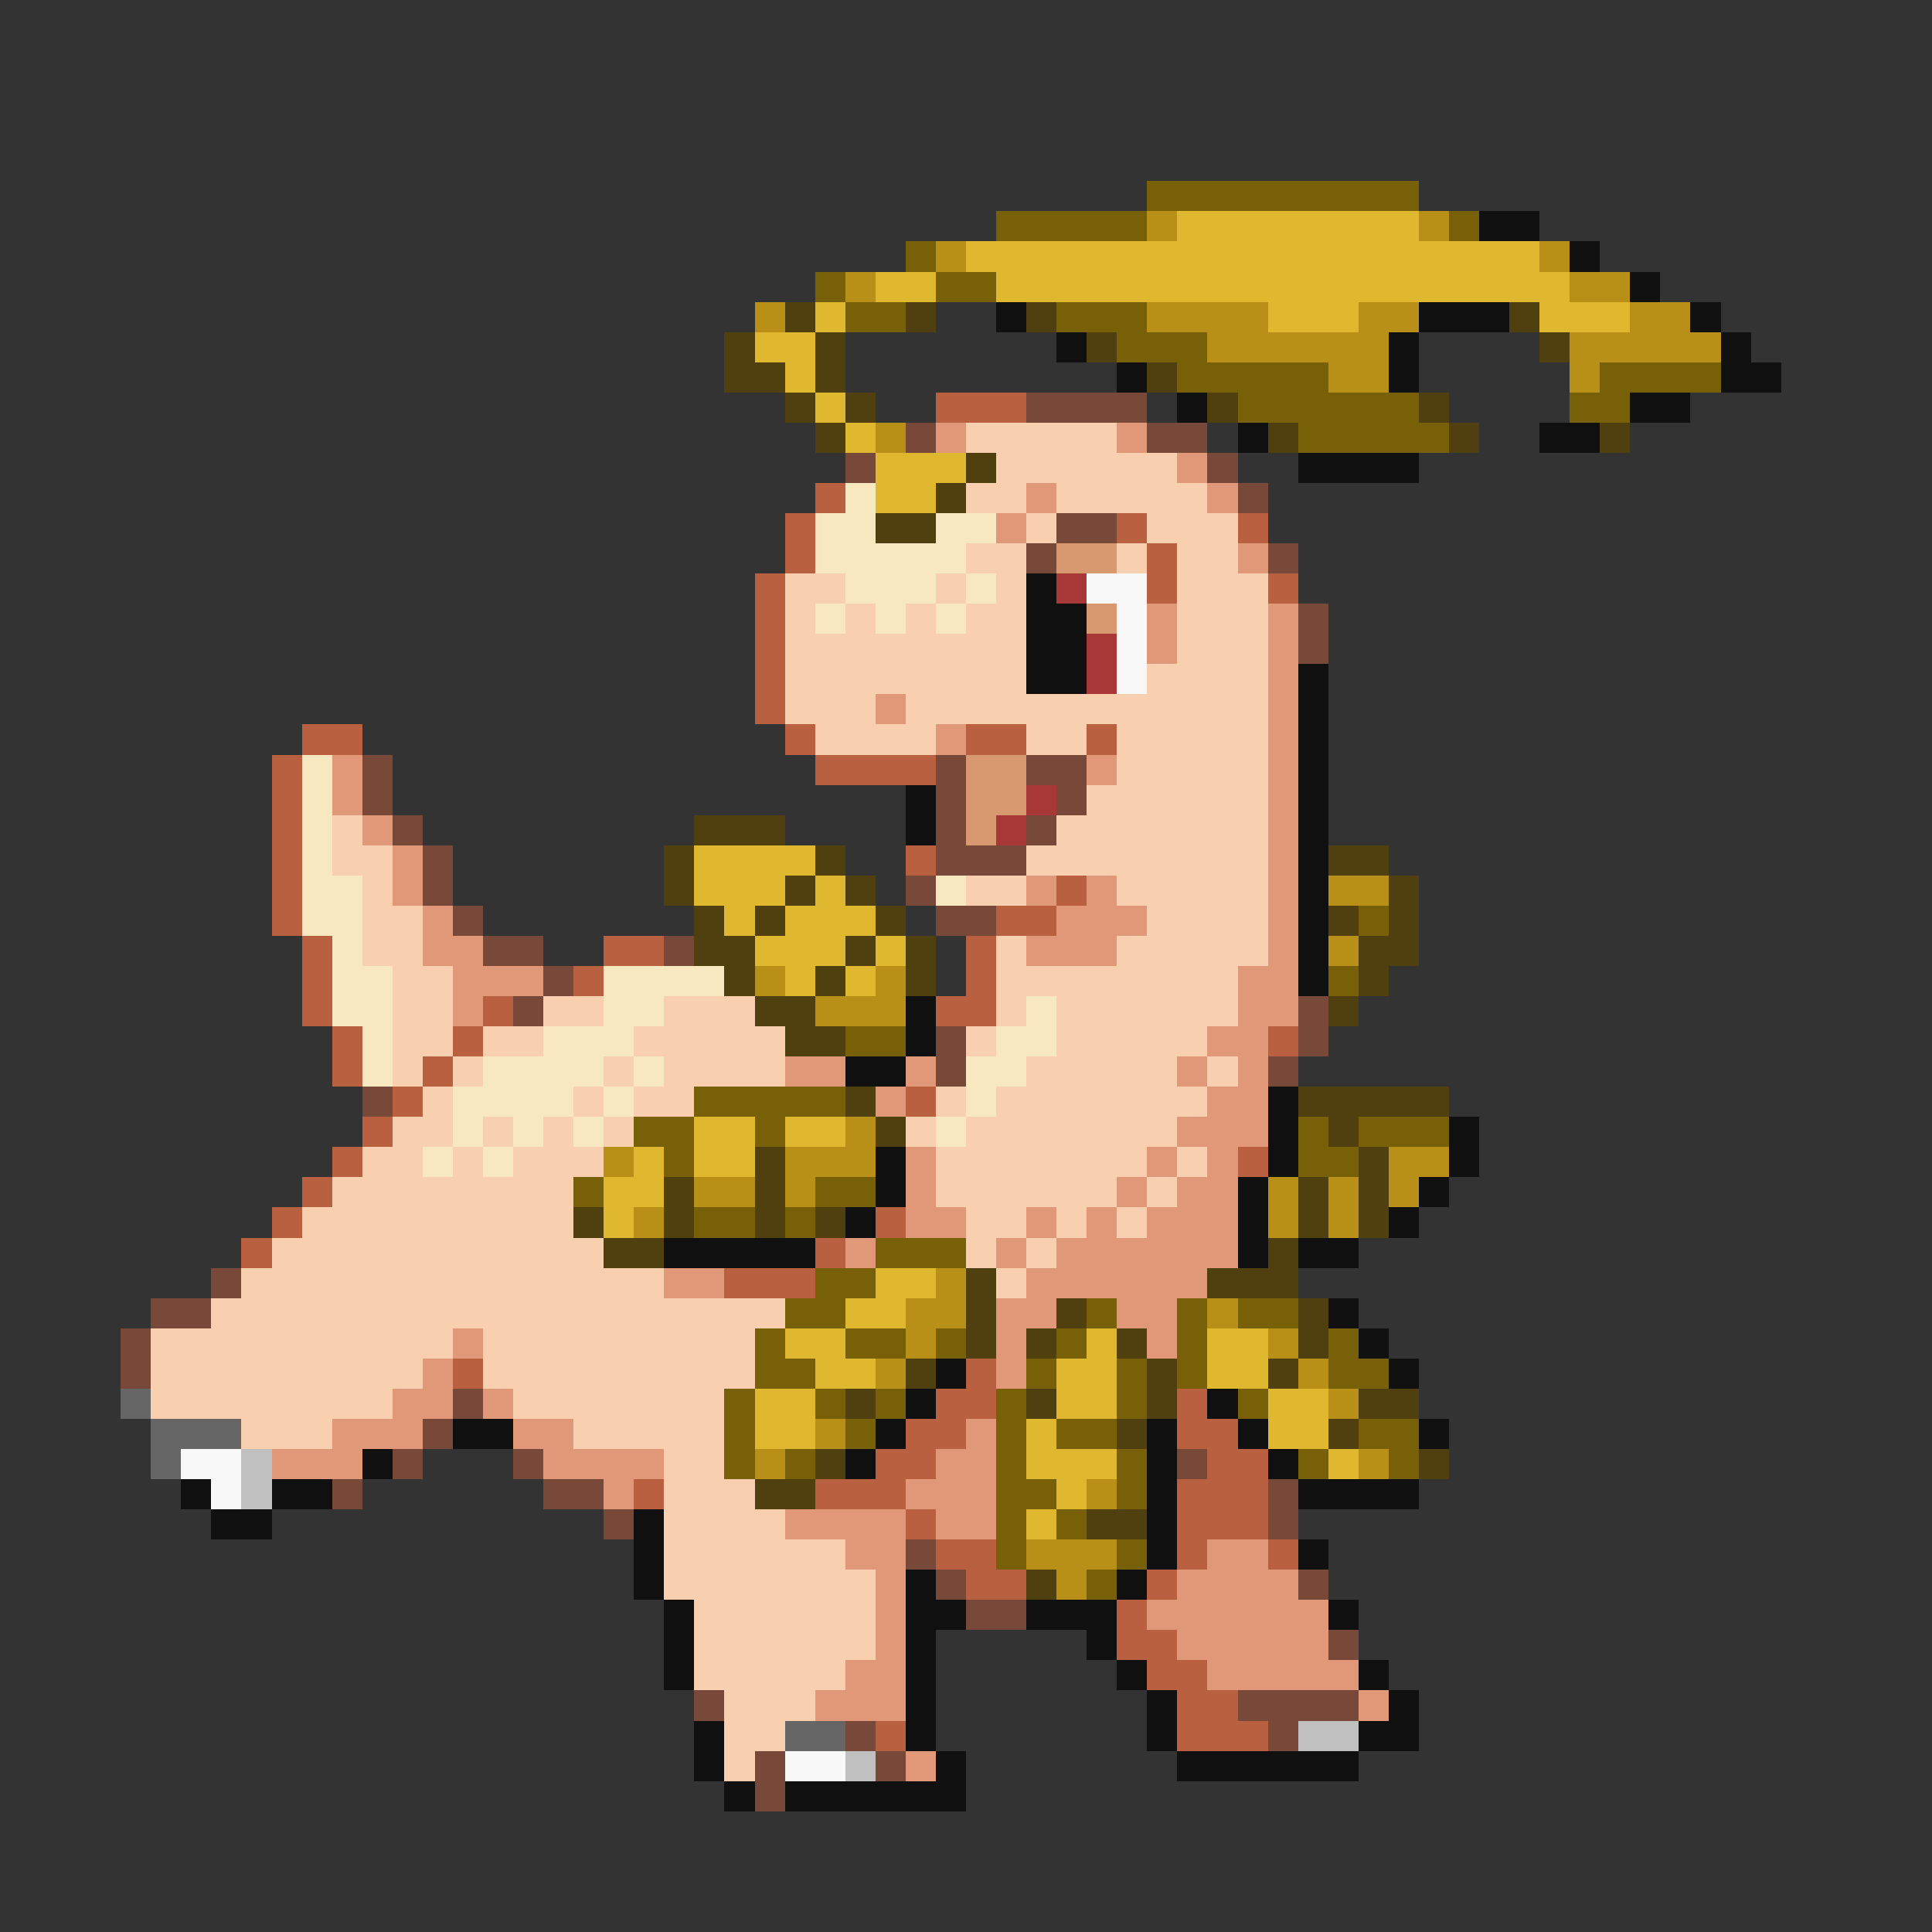 <svg xmlns="http://www.w3.org/2000/svg" viewBox="0 -0.5 64 64" shape-rendering="crispEdges">
<rect x="0" y="-0.5" width="64" height="64" fill="#333333" stroke="none"/>
<path stroke="#786008" d="M38 6h9M33 7h5M48 7h1M30 8h1M27 9h1M31 9h2M28 10h2M35 10h3M37 11h3M39 12h5M53 12h4M41 13h6M52 13h2M43 14h5M45 30h1M44 32h1M28 34h2M23 36h5M21 37h2M25 37h1M43 37h1M45 37h3M22 38h1M43 38h2M19 39h1M27 39h2M23 40h2M26 40h1M29 41h3M27 42h2M26 43h2M36 43h1M39 43h1M41 43h2M25 44h1M28 44h2M31 44h1M35 44h1M39 44h1M44 44h1M25 45h2M34 45h1M37 45h1M39 45h1M44 45h2M24 46h1M27 46h1M29 46h1M33 46h1M37 46h1M41 46h1M24 47h1M28 47h1M33 47h1M35 47h2M45 47h2M24 48h1M26 48h1M33 48h1M37 48h1M43 48h1M46 48h1M33 49h2M37 49h1M33 50h1M35 50h1M33 51h1M37 51h1M36 52h1" />
<path stroke="#b89018" d="M38 7h1M47 7h1M31 8h1M51 8h1M28 9h1M52 9h2M25 10h1M38 10h4M45 10h2M54 10h2M40 11h6M52 11h5M44 12h2M52 12h1M29 14h1M44 29h2M44 31h1M25 32h1M29 32h1M27 33h3M28 37h1M20 38h1M26 38h3M46 38h2M23 39h2M26 39h1M42 39h1M44 39h1M46 39h1M21 40h1M42 40h1M44 40h1M31 42h1M30 43h2M40 43h1M30 44h1M42 44h1M29 45h1M43 45h1M44 46h1M27 47h1M25 48h1M45 48h1M36 49h1M34 51h3M35 52h1" />
<path stroke="#e0b830" d="M39 7h8M32 8h19M29 9h2M33 9h19M27 10h1M42 10h3M51 10h3M25 11h2M26 12h1M27 13h1M28 14h1M29 15h3M29 16h2M23 28h4M23 29h3M27 29h1M24 30h1M26 30h3M25 31h3M29 31h1M26 32h1M28 32h1M23 37h2M26 37h2M21 38h1M23 38h2M20 39h2M20 40h1M29 42h2M28 43h2M26 44h2M36 44h1M40 44h2M27 45h2M35 45h2M40 45h2M25 46h2M35 46h2M42 46h2M25 47h2M34 47h1M42 47h2M34 48h3M44 48h1M35 49h1M34 50h1" />
<path stroke="#101010" d="M49 7h2M52 8h1M54 9h1M33 10h1M47 10h3M56 10h1M35 11h1M46 11h1M57 11h1M37 12h1M46 12h1M57 12h2M39 13h1M54 13h2M41 14h1M51 14h2M43 15h4M34 19h1M34 20h2M34 21h2M34 22h2M43 22h1M43 23h1M43 24h1M43 25h1M30 26h1M43 26h1M30 27h1M43 27h1M43 28h1M43 29h1M43 30h1M43 31h1M43 32h1M30 33h1M30 34h1M28 35h2M42 36h1M42 37h1M48 37h1M29 38h1M42 38h1M48 38h1M29 39h1M41 39h1M47 39h1M28 40h1M41 40h1M46 40h1M22 41h5M41 41h1M43 41h2M44 43h1M45 44h1M31 45h1M46 45h1M30 46h1M40 46h1M15 47h2M29 47h1M38 47h1M41 47h1M47 47h1M12 48h1M28 48h1M38 48h1M42 48h1M6 49h1M9 49h2M38 49h1M43 49h4M7 50h2M21 50h1M38 50h1M21 51h1M38 51h1M43 51h1M21 52h1M30 52h1M37 52h1M22 53h1M30 53h2M34 53h3M44 53h1M22 54h1M30 54h1M36 54h1M22 55h1M30 55h1M37 55h1M45 55h1M30 56h1M38 56h1M46 56h1M23 57h1M30 57h1M38 57h1M45 57h2M23 58h1M31 58h1M39 58h6M24 59h1M26 59h6" />
<path stroke="#504010" d="M26 10h1M30 10h1M34 10h1M50 10h1M24 11h1M27 11h1M36 11h1M51 11h1M24 12h2M27 12h1M38 12h1M26 13h1M28 13h1M40 13h1M47 13h1M27 14h1M42 14h1M48 14h1M53 14h1M32 15h1M31 16h1M29 17h2M23 27h3M22 28h1M27 28h1M44 28h2M22 29h1M26 29h1M28 29h1M46 29h1M23 30h1M25 30h1M29 30h1M44 30h1M46 30h1M23 31h2M28 31h1M30 31h1M45 31h2M24 32h1M27 32h1M30 32h1M45 32h1M25 33h2M44 33h1M26 34h2M28 36h1M43 36h5M29 37h1M44 37h1M25 38h1M45 38h1M22 39h1M25 39h1M43 39h1M45 39h1M19 40h1M22 40h1M25 40h1M27 40h1M43 40h1M45 40h1M20 41h2M42 41h1M32 42h1M40 42h3M32 43h1M35 43h1M43 43h1M32 44h1M34 44h1M37 44h1M43 44h1M30 45h1M38 45h1M42 45h1M28 46h1M34 46h1M38 46h1M45 46h2M37 47h1M44 47h1M27 48h1M47 48h1M25 49h2M36 50h2M34 52h1" />
<path stroke="#b86040" d="M31 13h3M27 16h1M26 17h1M37 17h1M41 17h1M26 18h1M38 18h1M25 19h1M38 19h1M42 19h1M25 20h1M25 21h1M25 22h1M25 23h1M10 24h2M26 24h1M32 24h2M36 24h1M9 25h1M27 25h4M9 26h1M9 27h1M9 28h1M30 28h1M9 29h1M35 29h1M9 30h1M33 30h2M10 31h1M20 31h2M32 31h1M10 32h1M19 32h1M32 32h1M10 33h1M16 33h1M31 33h2M11 34h1M15 34h1M42 34h1M11 35h1M14 35h1M13 36h1M30 36h1M12 37h1M11 38h1M41 38h1M10 39h1M9 40h1M29 40h1M8 41h1M27 41h1M24 42h3M15 45h1M32 45h1M31 46h2M39 46h1M30 47h2M39 47h2M29 48h2M40 48h2M21 49h1M27 49h3M39 49h3M30 50h1M39 50h3M31 51h2M39 51h1M42 51h1M32 52h2M38 52h1M37 53h1M37 54h2M38 55h2M39 56h2M29 57h1M39 57h3" />
<path stroke="#784838" d="M34 13h4M30 14h1M38 14h2M28 15h1M40 15h1M41 16h1M35 17h2M34 18h1M42 18h1M43 20h1M43 21h1M12 25h1M31 25h1M34 25h2M12 26h1M31 26h1M35 26h1M13 27h1M31 27h1M34 27h1M14 28h1M31 28h3M14 29h1M30 29h1M15 30h1M31 30h2M16 31h2M22 31h1M18 32h1M17 33h1M43 33h1M31 34h1M43 34h1M31 35h1M42 35h1M12 36h1M7 42h1M5 43h2M4 44h1M4 45h1M15 46h1M14 47h1M13 48h1M17 48h1M39 48h1M11 49h1M18 49h2M42 49h1M20 50h1M42 50h1M30 51h1M31 52h1M43 52h1M32 53h2M44 54h1M23 56h1M41 56h4M28 57h1M42 57h1M25 58h1M29 58h1M25 59h1" />
<path stroke="#e09878" d="M31 14h1M37 14h1M39 15h1M34 16h1M40 16h1M33 17h1M41 18h1M38 20h1M42 20h1M38 21h1M42 21h1M42 22h1M29 23h1M42 23h1M31 24h1M42 24h1M11 25h1M36 25h1M42 25h1M11 26h1M42 26h1M12 27h1M42 27h1M13 28h1M42 28h1M13 29h1M34 29h1M36 29h1M42 29h1M14 30h1M35 30h3M42 30h1M14 31h2M34 31h3M42 31h1M15 32h3M41 32h2M15 33h1M41 33h2M40 34h2M26 35h2M30 35h1M39 35h1M41 35h1M29 36h1M40 36h2M39 37h3M30 38h1M38 38h1M40 38h1M30 39h1M37 39h1M39 39h2M30 40h2M34 40h1M36 40h1M38 40h3M28 41h1M33 41h1M35 41h6M22 42h2M34 42h6M33 43h2M37 43h2M15 44h1M33 44h1M38 44h1M14 45h1M33 45h1M13 46h2M16 46h1M11 47h3M17 47h2M32 47h1M9 48h3M18 48h4M31 48h2M20 49h1M30 49h3M26 50h4M31 50h2M28 51h2M40 51h2M29 52h1M39 52h4M29 53h1M38 53h6M29 54h1M39 54h5M28 55h2M40 55h5M27 56h3M45 56h1M30 58h1" />
<path stroke="#f8d0b0" d="M32 14h5M33 15h6M32 16h2M35 16h5M34 17h1M38 17h3M32 18h2M37 18h1M39 18h2M26 19h2M31 19h1M33 19h1M39 19h3M26 20h1M28 20h1M30 20h1M32 20h2M39 20h3M26 21h8M39 21h3M26 22h8M38 22h4M26 23h3M30 23h12M27 24h4M34 24h2M37 24h5M37 25h5M36 26h6M11 27h1M35 27h7M11 28h2M34 28h8M12 29h1M32 29h2M37 29h5M12 30h2M38 30h4M12 31h2M33 31h1M37 31h5M13 32h2M33 32h8M13 33h2M18 33h2M22 33h3M33 33h1M35 33h6M13 34h2M16 34h2M21 34h5M32 34h1M35 34h5M13 35h1M15 35h1M20 35h1M22 35h4M34 35h5M40 35h1M14 36h1M19 36h1M21 36h2M31 36h1M33 36h7M13 37h2M16 37h1M18 37h1M20 37h1M30 37h1M32 37h7M12 38h2M15 38h1M17 38h3M31 38h7M39 38h1M11 39h8M31 39h6M38 39h1M10 40h9M32 40h2M35 40h1M37 40h1M9 41h11M32 41h1M34 41h1M8 42h14M33 42h1M7 43h19M5 44h10M16 44h9M5 45h9M16 45h9M5 46h8M17 46h7M8 47h3M19 47h5M22 48h2M22 49h3M22 50h4M22 51h6M22 52h7M23 53h6M23 54h6M23 55h5M24 56h3M24 57h2M24 58h1" />
<path stroke="#f8e8c0" d="M28 16h1M27 17h2M31 17h2M27 18h5M28 19h3M32 19h1M27 20h1M29 20h1M31 20h1M10 25h1M10 26h1M10 27h1M10 28h1M10 29h2M31 29h1M10 30h2M11 31h1M11 32h2M20 32h4M11 33h2M20 33h2M34 33h1M12 34h1M18 34h3M33 34h2M12 35h1M16 35h4M21 35h1M32 35h2M15 36h4M20 36h1M32 36h1M15 37h1M17 37h1M19 37h1M31 37h1M14 38h1M16 38h1" />
<path stroke="#d89870" d="M35 18h2M36 20h1M32 25h2M32 26h2M32 27h1" />
<path stroke="#a83838" d="M35 19h1M36 21h1M36 22h1M34 26h1M33 27h1" />
<path stroke="#f8f8f8" d="M36 19h2M37 20h1M37 21h1M37 22h1M6 48h2M7 49h1M26 58h2" />
<path stroke="#666666" d="M4 46h1M5 47h3M5 48h1M26 57h2" />
<path stroke="#c0c0c0" d="M8 48h1M8 49h1M43 57h2M28 58h1" />
</svg>
